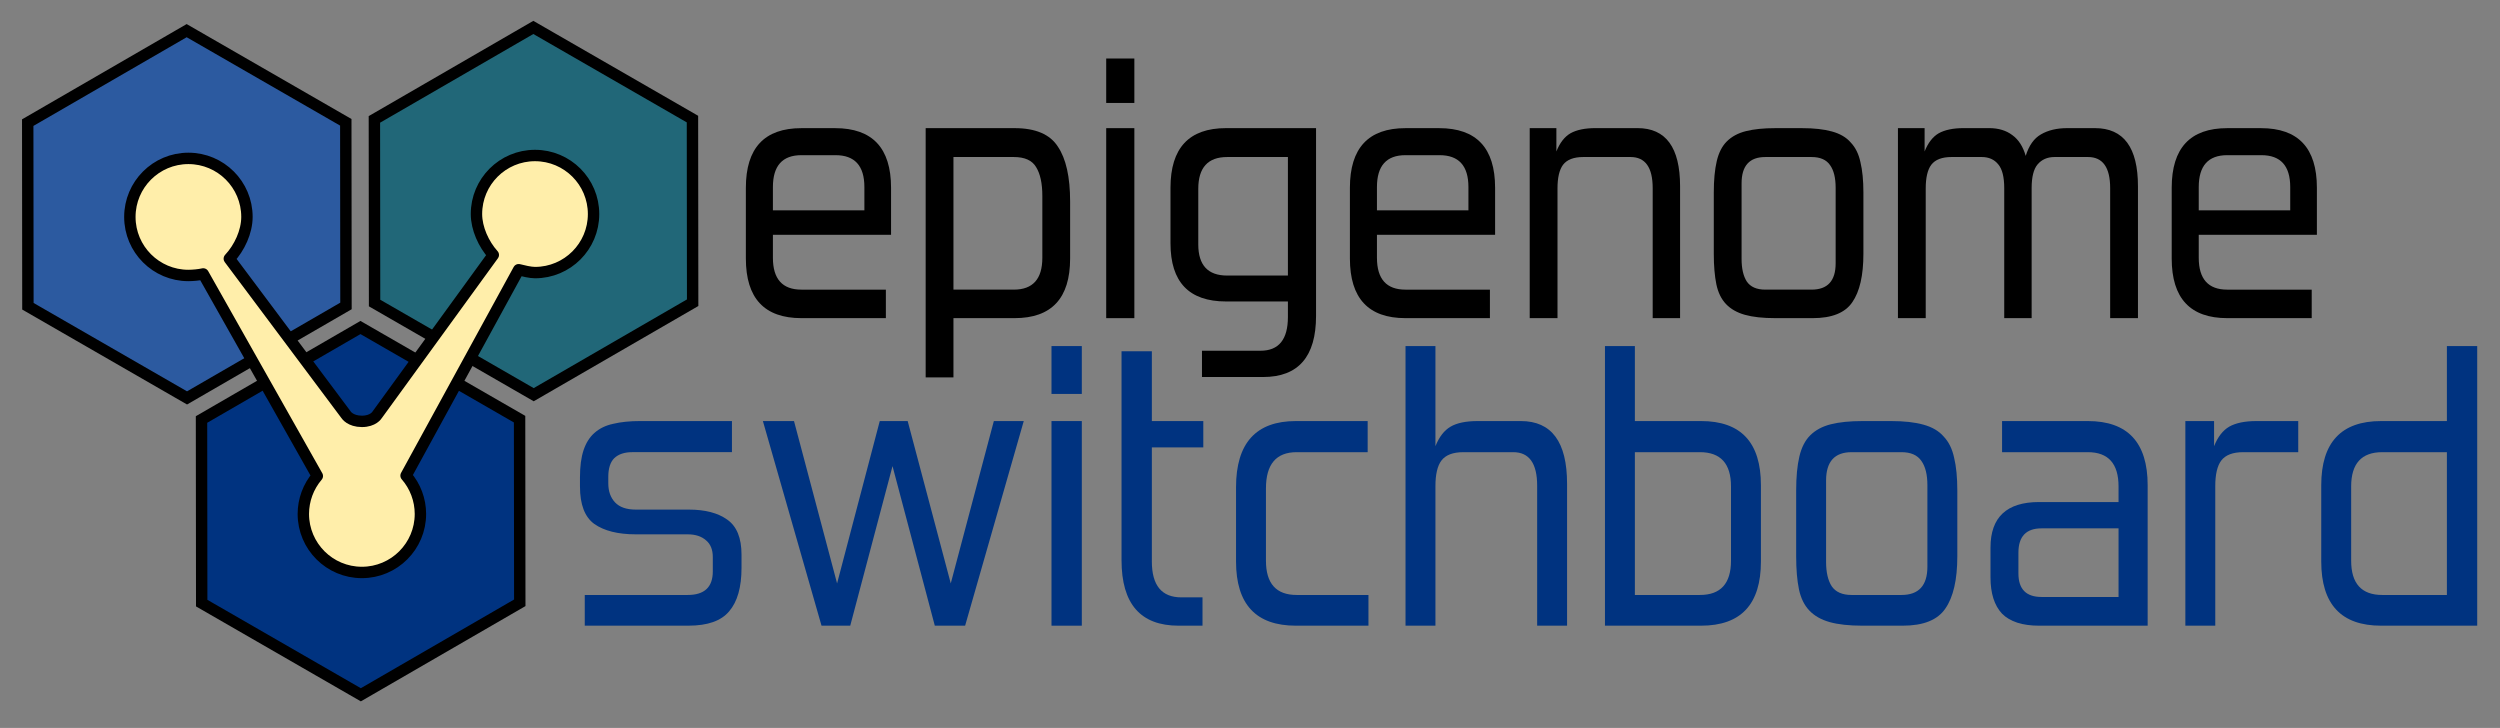 <?xml version="1.0" encoding="UTF-8" standalone="no"?>
<!-- Created with Inkscape (http://www.inkscape.org/) -->

<svg
   xmlns:dc="http://purl.org/dc/elements/1.1/"
   xmlns:cc="http://creativecommons.org/ns#"
   xmlns:rdf="http://www.w3.org/1999/02/22-rdf-syntax-ns#"
   xmlns:svg="http://www.w3.org/2000/svg"
   xmlns="http://www.w3.org/2000/svg"
   xmlns:sodipodi="http://sodipodi.sourceforge.net/DTD/sodipodi-0.dtd"
   xmlns:inkscape="http://www.inkscape.org/namespaces/inkscape"
   width="219.367"
   height="63.875"
   viewBox="0 0 219.367 63.875"
   id="svg2"
   version="1.1"
   inkscape:version="0.91 r13725"
   sodipodi:docname="epigenome_switchboard_logo.svg">
  <rect x="0" y="0" width="219.367" height="63.875" fill="#808080" stroke="none"/>
  <defs
     id="defs4">
    <inkscape:path-effect
       effect="spiro"
       id="path-effect4213"
       is_visible="true" />
    <inkscape:path-effect
       effect="spiro"
       id="path-effect4209"
       is_visible="true" />
    <inkscape:path-effect
       is_visible="true"
       id="path-effect4205"
       effect="spiro" />
    <inkscape:path-effect
       effect="spiro"
       id="path-effect4201"
       is_visible="true" />
    <inkscape:path-effect
       effect="spiro"
       id="path-effect4837"
       is_visible="true" />
    <inkscape:path-effect
       effect="spiro"
       id="path-effect4601"
       is_visible="true" />
    <inkscape:path-effect
       effect="spiro"
       id="path-effect4457"
       is_visible="true" />
    <inkscape:path-effect
       is_visible="true"
       id="path-effect4316"
       effect="spiro" />
    <inkscape:path-effect
       effect="spiro"
       id="path-effect4163"
       is_visible="true" />
  </defs>
  <sodipodi:namedview
     id="base"
     pagecolor="#ffffff"
     bordercolor="#666666"
     borderopacity="1.0"
     inkscape:pageopacity="0.0"
     inkscape:pageshadow="2"
     inkscape:zoom="1.4"
     inkscape:cx="157.18865"
     inkscape:cy="98.539239"
     inkscape:document-units="px"
     inkscape:current-layer="layer1"
     showgrid="false"
     fit-margin-top="2"
     fit-margin-left="2"
     fit-margin-right="2"
     fit-margin-bottom="2"
     units="px" />
  <g
     inkscape:label="Layer 1"
     inkscape:groupmode="layer"
     id="layer1"
     transform="translate(-320.715,-197.75)">
    <g
       style="color:#000000;font-style:normal;font-variant:normal;font-weight:normal;font-stretch:normal;font-size:32.5px;line-height:80%;font-family:Arial;-inkscape-font-specification:'Arial, Normal';text-indent:0;text-align:center;text-decoration:none;text-decoration-line:none;text-decoration-style:solid;text-decoration-color:#000000;letter-spacing:0px;word-spacing:0px;text-transform:none;direction:ltr;block-progression:tb;writing-mode:lr-tb;baseline-shift:baseline;text-anchor:middle;white-space:normal;clip-rule:nonzero;display:inline;overflow:visible;visibility:visible;opacity:1;isolation:auto;mix-blend-mode:normal;color-interpolation:sRGB;color-interpolation-filters:linearRGB;solid-color:#000000;solid-opacity:1;fill:#000000;fill-opacity:1;fill-rule:nonzero;stroke:none;stroke-width:1px;stroke-linecap:butt;stroke-linejoin:miter;stroke-miterlimit:4;stroke-dasharray:none;stroke-dashoffset:0;stroke-opacity:1;marker:none;color-rendering:auto;image-rendering:auto;shape-rendering:auto;text-rendering:auto;enable-background:accumulate"
       id="text4140">
      <path
         d="m 391.037,225.666 q -4.875,0 -4.875,-5.232 l 0,-6.207 q 0,-5.232 4.875,-5.232 l 2.958,0 q 4.907,0 4.907,5.232 l 0,4.128 -10.367,0 0,2.015 q 0,2.795 2.502,2.795 l 7.41,0 0,2.502 -7.41,0 z m 5.525,-11.505 q 0,-2.795 -2.535,-2.795 l -2.99,0 q -2.502,0 -2.502,2.795 l 0,2.047 8.027,0 0,-2.047 z"
         style="font-style:normal;font-variant:normal;font-weight:normal;font-stretch:normal;font-size:32.5px;line-height:80%;font-family:'Forgotten Futurist';-inkscape-font-specification:'Forgotten Futurist';fill:#000000"
         id="path4184" />
      <path
         d="m 404.377,225.666 0,5.2 -2.438,0 0,-21.872 7.8,0 q 2.763,0 3.803,1.625 1.073,1.593 1.073,4.81 l 0,5.005 q 0,5.232 -4.875,5.232 l -5.362,0 z m 7.8,-10.725 q 0,-1.657 -0.552,-2.535 -0.52,-0.877 -1.95,-0.877 l -5.298,0 0,11.635 5.298,0 q 2.502,0 2.502,-2.795 l 0,-5.428 z"
         style="font-style:normal;font-variant:normal;font-weight:normal;font-stretch:normal;font-size:32.5px;line-height:80%;font-family:'Forgotten Futurist';-inkscape-font-specification:'Forgotten Futurist';fill:#000000"
         id="path4186" />
      <path
         d="m 417.781,206.784 0,-3.9 2.47,0 0,3.9 -2.47,0 z m 0,18.883 0,-16.672 2.47,0 0,16.672 -2.47,0 z"
         style="font-style:normal;font-variant:normal;font-weight:normal;font-stretch:normal;font-size:32.5px;line-height:80%;font-family:'Forgotten Futurist';-inkscape-font-specification:'Forgotten Futurist';fill:#000000"
         id="path4188" />
      <path
         d="m 426.185,230.834 0,-2.308 5.135,0 q 2.405,0 2.405,-2.958 l 0,-1.365 -5.428,0 q -4.875,0 -4.875,-5.103 l 0,-4.875 q 0,-5.232 4.875,-5.232 l 7.897,0 0,16.477 q 0,5.362 -4.647,5.362 l -5.362,0 z m 7.54,-19.305 -5.33,0 q -2.535,0 -2.535,2.795 l 0,4.875 q 0,2.73 2.535,2.73 l 5.33,0 0,-10.4 z"
         style="font-style:normal;font-variant:normal;font-weight:normal;font-stretch:normal;font-size:32.5px;line-height:80%;font-family:'Forgotten Futurist';-inkscape-font-specification:'Forgotten Futurist';fill:#000000"
         id="path4190" />
      <path
         d="m 444.04,225.666 q -4.875,0 -4.875,-5.232 l 0,-6.207 q 0,-5.232 4.875,-5.232 l 2.958,0 q 4.907,0 4.907,5.232 l 0,4.128 -10.367,0 0,2.015 q 0,2.795 2.502,2.795 l 7.41,0 0,2.502 -7.41,0 z m 5.525,-11.505 q 0,-2.795 -2.535,-2.795 l -2.99,0 q -2.502,0 -2.502,2.795 l 0,2.047 8.027,0 0,-2.047 z"
         style="font-style:normal;font-variant:normal;font-weight:normal;font-stretch:normal;font-size:32.5px;line-height:80%;font-family:'Forgotten Futurist';-inkscape-font-specification:'Forgotten Futurist';fill:#000000"
         id="path4192" />
      <path
         d="m 465.733,225.666 0,-11.408 q 0,-2.73 -1.95,-2.73 l -4.128,0 q -1.268,0 -1.788,0.682 -0.487,0.65 -0.487,2.08 l 0,11.375 -2.438,0 0,-16.672 2.34,0 0,2.047 q 0.455,-1.137 1.235,-1.593 0.812,-0.455 2.21,-0.455 l 3.672,0 q 3.737,0 3.737,5.103 l 0,11.57 -2.405,0 z"
         style="font-style:normal;font-variant:normal;font-weight:normal;font-stretch:normal;font-size:32.5px;line-height:80%;font-family:'Forgotten Futurist';-inkscape-font-specification:'Forgotten Futurist';fill:#000000"
         id="path4194" />
      <path
         d="m 476.489,225.666 q -1.625,0 -2.665,-0.292 -1.04,-0.292 -1.657,-0.943 -0.618,-0.65 -0.845,-1.722 -0.228,-1.105 -0.228,-2.697 l 0,-5.362 q 0,-1.657 0.26,-2.763 0.26,-1.105 0.877,-1.722 0.65,-0.65 1.69,-0.91 1.04,-0.26 2.567,-0.26 l 2.34,0 q 1.593,0 2.632,0.292 1.073,0.292 1.657,0.975 0.618,0.65 0.845,1.722 0.26,1.073 0.26,2.665 l 0,5.362 q 0,2.86 -0.975,4.258 -0.943,1.397 -3.478,1.397 l -3.283,0 z m 5.298,-11.44 q 0,-1.3 -0.487,-1.982 -0.487,-0.715 -1.625,-0.715 l -4.062,0 q -2.08,0 -2.08,2.308 l 0,6.63 q 0,1.268 0.455,1.982 0.487,0.715 1.625,0.715 l 4.062,0 q 2.112,0 2.112,-2.308 l 0,-6.63 z"
         style="font-style:normal;font-variant:normal;font-weight:normal;font-stretch:normal;font-size:32.5px;line-height:80%;font-family:'Forgotten Futurist';-inkscape-font-specification:'Forgotten Futurist';fill:#000000"
         id="path4196" />
      <path
         d="m 505.875,225.666 0,-11.408 q 0,-2.73 -1.95,-2.73 l -2.925,0 q -0.943,0 -1.495,0.65 -0.52,0.618 -0.52,2.08 l 0,11.408 -2.405,0 0,-11.408 q 0,-1.462 -0.52,-2.08 -0.52,-0.65 -1.462,-0.65 l -2.632,0 q -1.268,0 -1.788,0.682 -0.487,0.65 -0.487,2.08 l 0,11.375 -2.438,0 0,-16.672 2.34,0 0,2.047 q 0.455,-1.137 1.235,-1.593 0.812,-0.455 2.21,-0.455 l 2.21,0 q 1.235,0 2.047,0.618 0.812,0.585 1.17,1.82 0.422,-1.365 1.333,-1.885 0.943,-0.552 2.308,-0.552 l 2.438,0 q 3.77,0 3.77,5.103 l 0,11.57 -2.438,0 z"
         style="font-style:normal;font-variant:normal;font-weight:normal;font-stretch:normal;font-size:32.5px;line-height:80%;font-family:'Forgotten Futurist';-inkscape-font-specification:'Forgotten Futurist';fill:#000000"
         id="path4198" />
      <path
         d="m 516.15,225.666 q -4.875,0 -4.875,-5.232 l 0,-6.207 q 0,-5.232 4.875,-5.232 l 2.958,0 q 4.907,0 4.907,5.232 l 0,4.128 -10.367,0 0,2.015 q 0,2.795 2.502,2.795 l 7.41,0 0,2.502 -7.41,0 z m 5.525,-11.505 q 0,-2.795 -2.535,-2.795 l -2.99,0 q -2.502,0 -2.502,2.795 l 0,2.047 8.027,0 0,-2.047 z"
         style="font-style:normal;font-variant:normal;font-weight:normal;font-stretch:normal;font-size:32.5px;line-height:80%;font-family:'Forgotten Futurist';-inkscape-font-specification:'Forgotten Futurist';fill:#000000"
         id="path4200" />
    </g>
    <g
       style="color:#000000;font-style:normal;font-variant:normal;font-weight:normal;font-stretch:normal;font-size:35px;line-height:80%;font-family:Arial;-inkscape-font-specification:'Arial, Normal';text-indent:0;text-align:center;text-decoration:none;text-decoration-line:none;text-decoration-style:solid;text-decoration-color:#000000;letter-spacing:0px;word-spacing:0px;text-transform:none;direction:ltr;block-progression:tb;writing-mode:lr-tb;baseline-shift:baseline;text-anchor:middle;white-space:normal;clip-rule:nonzero;display:inline;overflow:visible;visibility:visible;opacity:1;isolation:auto;mix-blend-mode:normal;color-interpolation:sRGB;color-interpolation-filters:linearRGB;solid-color:#000000;solid-opacity:1;fill:#003380;fill-opacity:1;fill-rule:nonzero;stroke:none;stroke-width:1px;stroke-linecap:butt;stroke-linejoin:miter;stroke-miterlimit:4;stroke-dasharray:none;stroke-dashoffset:0;stroke-opacity:1;marker:none;color-rendering:auto;image-rendering:auto;shape-rendering:auto;text-rendering:auto;enable-background:accumulate"
       id="text4603">
      <path
         d="m 372.026,252.652 0,-2.695 9.03,0 q 2.205,0 2.205,-2.065 l 0,-1.26 q 0,-0.98 -0.595,-1.47 -0.595,-0.525 -1.61,-0.525 l -4.55,0 q -2.345,0 -3.64,-0.91 -1.26,-0.91 -1.26,-3.29 l 0,-0.805 q 0,-1.435 0.315,-2.38 0.315,-0.945 0.945,-1.505 0.665,-0.595 1.645,-0.805 1.015,-0.245 2.38,-0.245 l 8.05,0 0,2.73 -8.75,0 q -1.015,0 -1.575,0.525 -0.525,0.525 -0.525,1.645 l 0,0.56 q 0,1.05 0.595,1.68 0.595,0.63 1.82,0.63 l 4.655,0 q 2.135,0 3.36,0.875 1.26,0.875 1.26,3.08 l 0,1.155 q 0,2.555 -1.085,3.815 -1.05,1.26 -3.57,1.26 l -9.1,0 z"
         style="font-style:normal;font-variant:normal;font-weight:normal;font-stretch:normal;font-size:35px;line-height:80%;font-family:'Forgotten Futurist';-inkscape-font-specification:'Forgotten Futurist';fill:#003380"
         id="path4203" />
      <path
         d="m 402.741,252.652 -3.71,-14 -3.71,14 -2.52,0 -5.145,-17.955 2.73,0 3.78,14.245 3.745,-14.245 2.45,0 3.78,14.245 3.78,-14.245 2.625,0 -5.145,17.955 -2.66,0 z"
         style="font-style:normal;font-variant:normal;font-weight:normal;font-stretch:normal;font-size:35px;line-height:80%;font-family:'Forgotten Futurist';-inkscape-font-specification:'Forgotten Futurist';fill:#003380"
         id="path4205" />
      <path
         d="m 412.98,232.317 0,-4.2 2.66,0 0,4.2 -2.66,0 z m 0,20.335 0,-17.955 2.66,0 0,17.955 -2.66,0 z"
         style="font-style:normal;font-variant:normal;font-weight:normal;font-stretch:normal;font-size:35px;line-height:80%;font-family:'Forgotten Futurist';-inkscape-font-specification:'Forgotten Futurist';fill:#003380"
         id="path4207" />
      <path
         d="m 424.131,252.652 q -5.005,0 -5.005,-5.74 l 0,-18.34 2.66,0 0,6.125 4.515,0 0,2.31 -4.515,0 0,10.01 q 0,3.15 2.59,3.15 l 1.855,0 0,2.485 -2.1,0 z"
         style="font-style:normal;font-variant:normal;font-weight:normal;font-stretch:normal;font-size:35px;line-height:80%;font-family:'Forgotten Futurist';-inkscape-font-specification:'Forgotten Futurist';fill:#003380"
         id="path4209" />
      <path
         d="m 434.423,252.652 q -5.25,0 -5.25,-5.635 l 0,-6.51 q 0,-5.81 5.25,-5.81 l 6.3,0 0,2.73 -6.23,0 q -2.695,0 -2.695,3.185 l 0,6.335 q 0,3.01 2.695,3.01 l 6.3,0 0,2.695 -6.37,0 z"
         style="font-style:normal;font-variant:normal;font-weight:normal;font-stretch:normal;font-size:35px;line-height:80%;font-family:'Forgotten Futurist';-inkscape-font-specification:'Forgotten Futurist';fill:#003380"
         id="path4211" />
      <path
         d="m 455.595,252.652 0,-12.285 q 0,-2.94 -2.1,-2.94 l -4.375,0 q -1.365,0 -1.925,0.735 -0.525,0.7 -0.525,2.24 l 0,12.25 -2.625,0 0,-24.535 2.625,0 0,8.785 q 0.49,-1.225 1.33,-1.715 0.84,-0.49 2.38,-0.49 l 3.78,0 q 4.06,0 4.06,5.495 l 0,12.46 -2.625,0 z"
         style="font-style:normal;font-variant:normal;font-weight:normal;font-stretch:normal;font-size:35px;line-height:80%;font-family:'Forgotten Futurist';-inkscape-font-specification:'Forgotten Futurist';fill:#003380"
         id="path4213" />
      <path
         d="m 461.545,252.652 0,-24.535 2.625,0 0,6.58 5.81,0 q 5.25,0 5.25,5.635 l 0,6.685 q 0,5.635 -5.25,5.635 l -8.435,0 z m 11.06,-12.215 q 0,-3.01 -2.73,-3.01 l -5.705,0 0,12.53 5.705,0 q 2.73,0 2.73,-3.01 l 0,-6.51 z"
         style="font-style:normal;font-variant:normal;font-weight:normal;font-stretch:normal;font-size:35px;line-height:80%;font-family:'Forgotten Futurist';-inkscape-font-specification:'Forgotten Futurist';fill:#003380"
         id="path4215" />
      <path
         d="m 484.133,252.652 q -1.75,0 -2.87,-0.315 -1.12,-0.315 -1.785,-1.015 -0.665,-0.7 -0.91,-1.855 -0.245,-1.19 -0.245,-2.905 l 0,-5.775 q 0,-1.785 0.28,-2.975 0.28,-1.19 0.945,-1.855 0.7,-0.7 1.82,-0.98 1.12,-0.28 2.765,-0.28 l 2.52,0 q 1.715,0 2.835,0.315 1.155,0.315 1.785,1.05 0.665,0.7 0.91,1.855 0.28,1.155 0.28,2.87 l 0,5.775 q 0,3.08 -1.05,4.585 -1.015,1.505 -3.745,1.505 l -3.535,0 z m 5.705,-12.32 q 0,-1.4 -0.525,-2.135 -0.525,-0.77 -1.75,-0.77 l -4.375,0 q -2.24,0 -2.24,2.485 l 0,7.14 q 0,1.365 0.49,2.135 0.525,0.77 1.75,0.77 l 4.375,0 q 2.275,0 2.275,-2.485 l 0,-7.14 z"
         style="font-style:normal;font-variant:normal;font-weight:normal;font-stretch:normal;font-size:35px;line-height:80%;font-family:'Forgotten Futurist';-inkscape-font-specification:'Forgotten Futurist';fill:#003380"
         id="path4217" />
      <path
         d="m 499.645,252.652 q -2.205,0 -3.255,-1.05 -1.015,-1.085 -1.015,-3.185 l 0,-2.625 q 0,-3.99 4.27,-3.99 l 6.965,0 0,-1.365 q 0,-3.01 -2.695,-3.01 l -7.525,0 0,-2.73 7.525,0 q 5.25,0 5.25,5.635 l 0,12.32 -9.52,0 z m 6.965,-8.54 -6.755,0 q -2.03,0 -2.03,2.135 l 0,1.82 q 0,2.065 2.03,2.065 l 6.755,0 0,-6.02 z"
         style="font-style:normal;font-variant:normal;font-weight:normal;font-stretch:normal;font-size:35px;line-height:80%;font-family:'Forgotten Futurist';-inkscape-font-specification:'Forgotten Futurist';fill:#003380"
         id="path4219" />
      <path
         d="m 512.473,252.652 0,-17.955 2.52,0 0,2.205 q 0.49,-1.225 1.33,-1.715 0.875,-0.49 2.38,-0.49 l 3.675,0 0,2.73 -4.83,0 q -1.365,0 -1.925,0.735 -0.525,0.7 -0.525,2.24 l 0,12.25 -2.625,0 z"
         style="font-style:normal;font-variant:normal;font-weight:normal;font-stretch:normal;font-size:35px;line-height:80%;font-family:'Forgotten Futurist';-inkscape-font-specification:'Forgotten Futurist';fill:#003380"
         id="path4221" />
      <path
         d="m 529.647,252.652 q -5.25,0 -5.25,-5.635 l 0,-6.685 q 0,-5.635 5.25,-5.635 l 5.775,0 0,-6.58 2.66,0 0,24.535 -8.435,0 z m 5.775,-15.225 -5.67,0 q -2.73,0 -2.73,3.01 l 0,6.51 q 0,3.01 2.73,3.01 l 5.67,0 0,-12.53 z"
         style="font-style:normal;font-variant:normal;font-weight:normal;font-stretch:normal;font-size:35px;line-height:80%;font-family:'Forgotten Futurist';-inkscape-font-specification:'Forgotten Futurist';fill:#003380"
         id="path4223" />
    </g>
    <path
       sodipodi:type="star"
       style="color:#000000;clip-rule:nonzero;display:inline;overflow:visible;visibility:visible;opacity:1;isolation:auto;mix-blend-mode:normal;color-interpolation:sRGB;color-interpolation-filters:linearRGB;solid-color:#000000;solid-opacity:1;fill:#2c5aa0;fill-opacity:1;fill-rule:nonzero;stroke:#000000;stroke-width:1.733;stroke-linecap:butt;stroke-linejoin:miter;stroke-miterlimit:4;stroke-dasharray:none;stroke-dashoffset:0;stroke-opacity:1;marker:none;color-rendering:auto;image-rendering:auto;shape-rendering:auto;text-rendering:auto;enable-background:accumulate"
       id="path4611"
       sodipodi:sides="6"
       sodipodi:cx="133.17792"
       sodipodi:cy="430.40817"
       sodipodi:r1="27.925844"
       sodipodi:r2="24.184488"
       sodipodi:arg1="1.0471976"
       sodipodi:arg2="1.5707963"
       inkscape:flatsided="true"
       inkscape:rounded="-3.46945e-18"
       inkscape:randomized="0"
       d="m 147.141,454.593 -27.926,0 -13.963,-24.184 13.963,-24.184 27.926,0 13.963,24.184 z"
       transform="matrix(0.5,0.288,0.288,-0.5,146.564,393.402)" />
    <path
       d="m 190.759,429.703 -27.926,0 -13.963,-24.184 13.963,-24.184 27.926,0 13.963,24.184 z"
       inkscape:randomized="0"
       inkscape:rounded="-3.46945e-18"
       inkscape:flatsided="true"
       sodipodi:arg2="1.5707963"
       sodipodi:arg1="1.0471976"
       sodipodi:r2="24.184488"
       sodipodi:r1="27.925844"
       sodipodi:cy="405.51898"
       sodipodi:cx="176.79565"
       sodipodi:sides="6"
       id="path4613"
       style="color:#000000;clip-rule:nonzero;display:inline;overflow:visible;visibility:visible;opacity:1;isolation:auto;mix-blend-mode:normal;color-interpolation:sRGB;color-interpolation-filters:linearRGB;solid-color:#000000;solid-opacity:1;fill:#003380;fill-opacity:1;fill-rule:nonzero;stroke:#000000;stroke-width:1.733;stroke-linecap:butt;stroke-linejoin:miter;stroke-miterlimit:4;stroke-dasharray:none;stroke-dashoffset:0;stroke-opacity:1;marker:none;color-rendering:auto;image-rendering:auto;shape-rendering:auto;text-rendering:auto;enable-background:accumulate"
       sodipodi:type="star"
       transform="matrix(0.5,0.288,0.288,-0.5,147.173,394.444)" />
    <path
       sodipodi:type="star"
       style="color:#000000;clip-rule:nonzero;display:inline;overflow:visible;visibility:visible;opacity:1;isolation:auto;mix-blend-mode:normal;color-interpolation:sRGB;color-interpolation-filters:linearRGB;solid-color:#000000;solid-opacity:1;fill:#216778;fill-opacity:1;fill-rule:nonzero;stroke:#000000;stroke-width:1.733;stroke-linecap:butt;stroke-linejoin:miter;stroke-miterlimit:4;stroke-dasharray:none;stroke-dashoffset:0;stroke-opacity:1;marker:none;color-rendering:auto;image-rendering:auto;shape-rendering:auto;text-rendering:auto;enable-background:accumulate"
       id="path4615"
       sodipodi:sides="6"
       sodipodi:cx="176.79565"
       sodipodi:cy="456.07895"
       sodipodi:r1="27.925844"
       sodipodi:r2="24.184488"
       sodipodi:arg1="1.0471976"
       sodipodi:arg2="1.5707963"
       inkscape:flatsided="true"
       inkscape:rounded="-3.46945e-18"
       inkscape:randomized="0"
       d="m 190.759,480.263 -27.926,0 -13.963,-24.184 13.963,-24.184 27.926,0 13.963,24.184 z"
       transform="matrix(0.5,0.288,0.288,-0.5,147.781,393.392)" />
    <path
       style="color:#000000;font-style:normal;font-variant:normal;font-weight:normal;font-stretch:normal;font-size:medium;line-height:normal;font-family:sans-serif;text-indent:0;text-align:start;text-decoration:none;text-decoration-line:none;text-decoration-style:solid;text-decoration-color:#000000;letter-spacing:normal;word-spacing:normal;text-transform:none;direction:ltr;block-progression:tb;writing-mode:lr-tb;baseline-shift:baseline;text-anchor:start;white-space:normal;clip-rule:nonzero;display:inline;overflow:visible;visibility:visible;opacity:1;isolation:auto;mix-blend-mode:normal;color-interpolation:sRGB;color-interpolation-filters:linearRGB;solid-color:#000000;solid-opacity:1;fill:#ffeeaa;fill-opacity:1;fill-rule:evenodd;stroke:#000000;stroke-width:1;stroke-linecap:butt;stroke-linejoin:round;stroke-miterlimit:4;stroke-dasharray:none;stroke-dashoffset:0;stroke-opacity:1;color-rendering:auto;image-rendering:auto;shape-rendering:auto;text-rendering:auto;enable-background:accumulate"
       d="m 46.945,13.645 c -2.837,7.2e-5 -5.137,2.3 -5.137,5.137 0.002,1.267 0.63,2.646 1.478,3.588 L 33.084,36.413 c 0,0 -0.328,0.561 -1.33,0.561 -1.027,-0.004 -1.381,-0.571 -1.381,-0.571 L 20.121,22.699 c 0.891,-0.95 1.546,-2.361 1.548,-3.664 -7.2e-5,-2.837 -2.3,-5.137 -5.137,-5.137 -2.837,7.1e-5 -5.137,2.3 -5.137,5.137 7.1e-5,2.837 2.3,5.137 5.137,5.137 0.385,-0.002 0.926,-0.047 1.3,-0.135 L 27.844,41.768 c -0.791,0.928 -1.225,2.107 -1.227,3.326 7.1e-5,2.837 2.3,5.137 5.137,5.137 2.837,-7.1e-5 5.137,-2.3 5.137,-5.137 -0.002,-1.235 -0.449,-2.429 -1.26,-3.361 l 9.881,-18.067 c 0.407,0.103 1.014,0.251 1.434,0.253 2.837,-7.1e-5 5.137,-2.3 5.137,-5.137 -7.1e-5,-2.837 -2.3,-5.137 -5.137,-5.137 z"
       transform="translate(320.715,197.75)"
       id="path4170"
       inkscape:connector-curvature="0"
       sodipodi:nodetypes="ccccccccccccccccccccc" />
  </g>
</svg>
